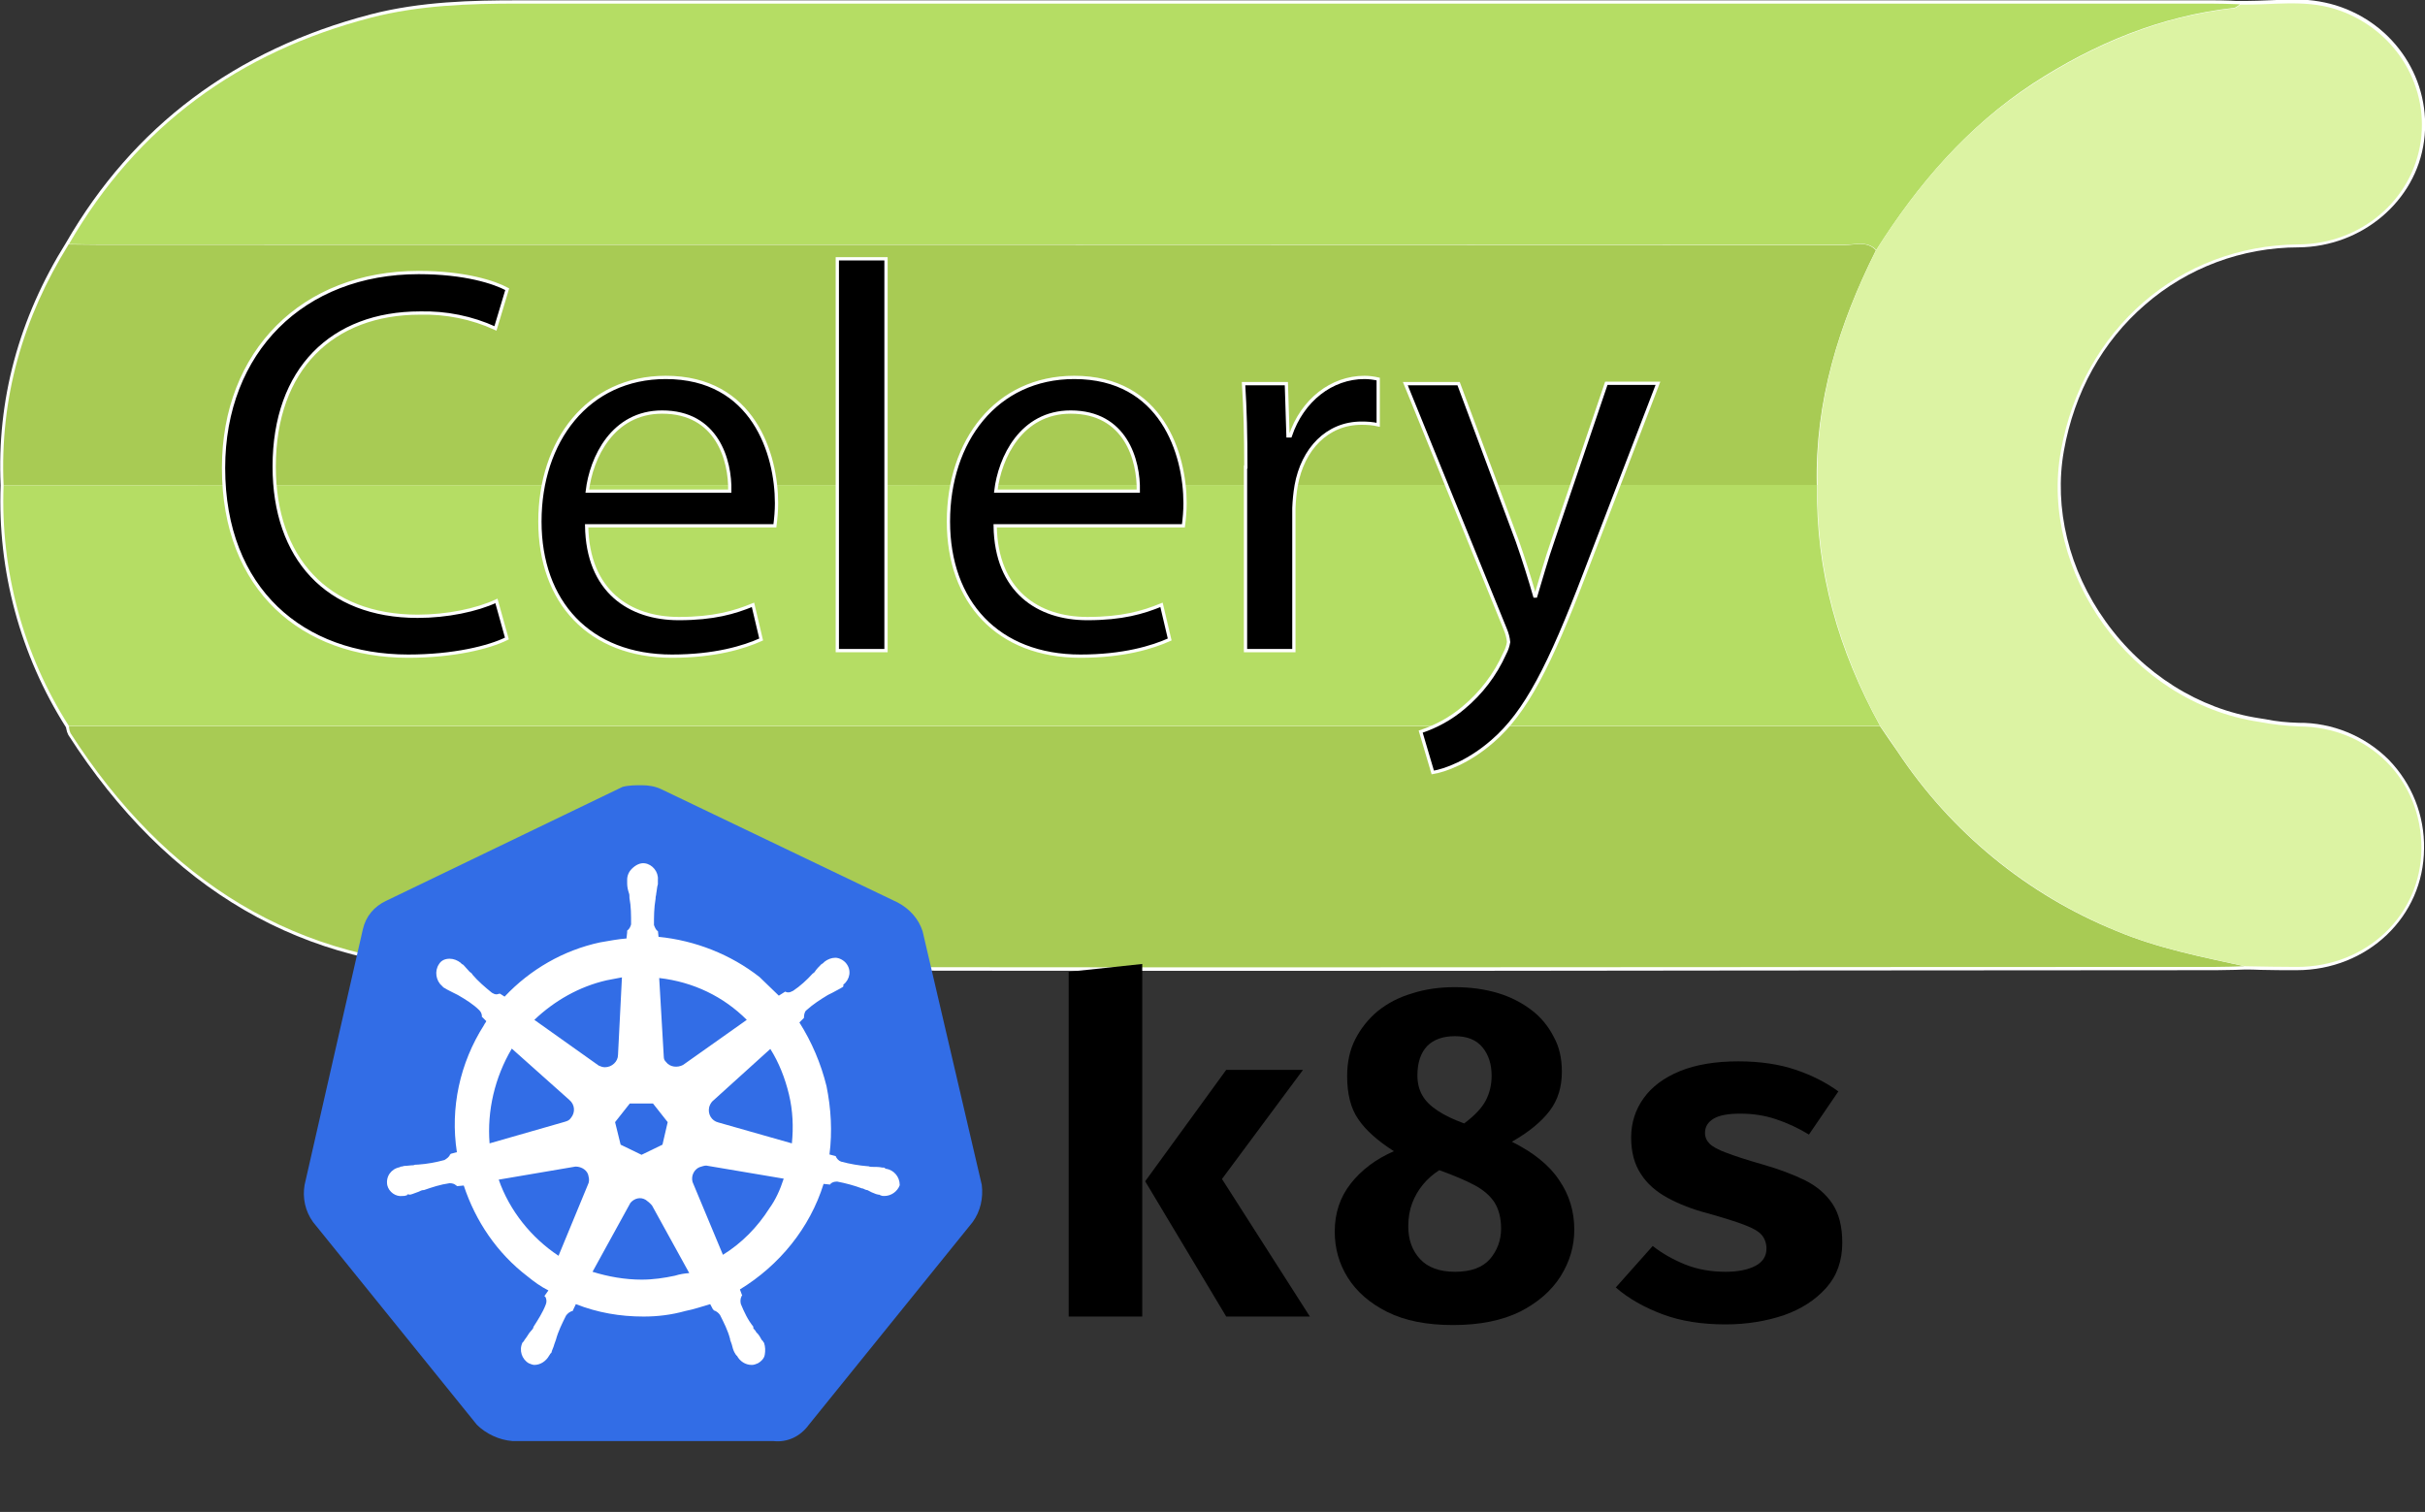 <?xml version="1.0" encoding="utf-8"?>
<!-- Generator: Adobe Illustrator 25.4.0, SVG Export Plug-In . SVG Version: 6.00 Build 0)  -->
<svg version="1.1" id="Layer_1" xmlns="http://www.w3.org/2000/svg" xmlns:xlink="http://www.w3.org/1999/xlink" x="0px" y="0px"
	 viewBox="0 0 742 462.7" style="enable-background:new 0 0 742 462.7;" xml:space="preserve">
<rect x="0" y="0" width="742" height="462.7" fill="#333333" stroke="none"/>
<style type="text/css">
	.st0{fill:#FFFFFF;}
	.st1{fill:#A8CB54;}
	.st2{fill:#B5DD64;}
	.st3{fill:#DCF3A3;}
	.st4{stroke:#FFFFFF;stroke-miterlimit:10;}
	.st5{fill:#326DE6;}
</style>
<path class="st0" d="M703.3,221.2c-3.4-0.1-6.8-0.4-10.1-1.1c-0.6-0.1-1.3-0.2-1.9-0.3c-18.4-2.8-35.5-13.5-47-29.6
	c-11.3-15.7-15.9-34.8-12.8-52.2c3.2-18,11.8-33.5,24.9-44.8c13-11.3,29.7-17.5,46.9-17.5c19.4-0.2,35.9-14.1,38.4-32.5
	c2.5-18.5-8.9-36-27.1-41.6c-4.4-1.3-8.9-1.9-13.5-1.7c-2.4,0-4.7,0.1-7,0.2c-2.3,0.1-4.7,0.2-7,0.2c-0.5,0-1.1,0-1.6,0h0
	c-1,0-2,0-3-0.1c-2.1-0.1-4.3-0.1-6.4-0.1l-183.2,0c-111.4,0-222.9,0-334.3,0h-0.1c-13.7,0-29.7,0.3-45.1,4.3
	C72,15.2,40.7,38.7,20.2,74.3l0,0c-14.5,23.2-21.2,48.2-20,74.2c-1,26.2,6,52,20,74.1c0,0.2,0.1,0.3,0.1,0.5
	c0.1,0.6,0.3,1.2,0.6,1.8c30.5,47.5,72.1,71.6,123.8,71.8c68.8,0.3,143.9,0.4,236.3,0.4c50.5,0,101,0,151.4-0.1
	c48.6,0,97.1-0.1,145.7-0.1c2,0,4-0.1,5.9-0.1c0.9,0,1.8-0.1,2.7-0.1l0,0c1.7,0,3.3,0,5,0.1c3.5,0.1,7.1,0.1,10.7,0.1h0.3
	c21.7,0,38.9-16.4,39-37.2c0.2-10.1-3.7-19.9-10.8-27.2C723.6,225.2,713.6,221.1,703.3,221.2z"/>
<path class="st1" d="M686.8,295.7c-2.9,0.1-5.8,0.2-8.7,0.2c-177.8,0-355.7,0.4-533.5-0.2c-53.9-0.2-94.3-26.6-123-71.3
	c-0.3-0.7-0.5-1.4-0.5-2.1c184.7,0,369.5,0,554.2,0c1.8,2.6,3.5,5.2,5.3,7.7c16.3,24.6,39.6,43.8,67,54.9
	C660.2,290.2,673.5,292.8,686.8,295.7z"/>
<path class="st1" d="M1.1,148.5C-0.1,121.8,7,97.3,21,74.8c3.4,0,6.8,0.1,10.1,0.1c177.8,0,355.5,0,533.3,0.1c3.2,0,6.8-1.4,9.6,1.6
	c-11.4,22.7-18.7,46.3-18.1,72L1.1,148.5z"/>
<path class="st2" d="M1.1,148.5l554.9-0.1c-0.5,26.4,6.6,50.8,19.3,73.8l-554.2,0C7.1,200.3,0.1,174.5,1.1,148.5z"/>
<path class="st2" d="M574.1,76.5c-2.8-2.9-6.4-1.6-9.6-1.6c-177.8-0.1-355.5-0.1-533.3-0.1c-3.4,0-6.8,0-10.1-0.1
	c20.9-36.2,52.1-58.8,92.4-69.3c14.8-3.8,29.9-4.3,45-4.3c172.5,0,345,0,517.5,0c3.1,0,6.3,0.1,9.4,0.2c-0.6,0.4-1.2,1-1.8,1.1
	c-22.5,2.5-42.7,10.9-61.5,23.1C602,38.7,586.8,56.4,574.1,76.5z"/>
<path class="st3" d="M574.1,76.5c12.7-20.1,27.9-37.8,48.1-50.9c18.8-12.2,39-20.6,61.5-23.1c0.6-0.1,1.2-0.7,1.8-1.1
	c9.6,0.2,19.3-1.6,28.8,1.3c17.8,5.5,28.9,22.6,26.4,40.5c-2.5,18-18.4,31.5-37.4,31.6c-36.5,0.3-66,26-72.7,63.1
	c-6.7,37.1,21.3,77.1,60.6,83c4,0.8,8.1,1.2,12.2,1.4c21.4,0.1,37.6,16.3,37.5,37.4c-0.1,20.3-16.8,36.2-38,36.2
	c-5.3,0-10.6-0.1-15.9-0.2c-13.3-2.9-26.6-5.5-39.3-10.8c-27.3-11.2-50.7-30.3-67-54.9c-1.7-2.6-3.5-5.2-5.3-7.7
	c-12.6-23-19.7-47.4-19.3-73.8C555.4,122.8,562.7,99.1,574.1,76.5z"/>
<path class="st4" d="M155.1,195.4c-5.4,2.7-16.3,5.4-30.2,5.4c-32.2,0-56.5-20.3-56.5-57.6c0-35.6,24.3-59.8,59.7-59.8
	c14.2,0,23.2,3,27.1,5.1l-3.6,12c-7.2-3.3-15.1-4.9-23.1-4.7c-26.8,0-44.6,17.1-44.6,47c0,27.9,16.1,45.8,43.9,45.8
	c9,0,18.1-1.9,24.1-4.7L155.1,195.4z"/>
<path class="st4" d="M179.5,160.9c0.3,20.1,13.2,28.4,28.2,28.4c10.7,0,17.1-1.9,22.7-4.2l2.5,10.6c-5.3,2.4-14.2,5.1-27.3,5.1
	c-25.3,0-40.4-16.6-40.4-41.2s14.6-44.1,38.5-44.1c26.8,0,33.9,23.5,33.9,38.5c0,2.3-0.2,4.6-0.5,6.9H179.5z M223.3,150.3
	c0.2-9.5-3.9-24.2-20.7-24.2c-15.1,0-21.7,13.9-22.9,24.2H223.3z"/>
<path class="st4" d="M256.2,79.2h14.9v119.9h-14.9V79.2z"/>
<path class="st4" d="M304.5,160.9c0.3,20.1,13.2,28.4,28.2,28.4c10.7,0,17.1-1.9,22.7-4.2l2.5,10.6c-5.3,2.4-14.2,5.1-27.3,5.1
	c-25.3,0-40.4-16.6-40.4-41.2s14.6-44.1,38.5-44.1c26.8,0,33.9,23.5,33.9,38.5c0,2.3-0.2,4.6-0.5,6.9H304.5z M348.3,150.3
	c0.2-9.5-3.9-24.2-20.7-24.2c-15.1,0-21.7,13.9-22.9,24.2H348.3z"/>
<path class="st4" d="M381.2,142.9c0-9.6-0.2-17.9-0.7-25.5h13.1l0.5,16h0.7c3.7-11,12.7-17.9,22.7-17.9c1.4,0,2.9,0.2,4.2,0.5v14
	c-1.7-0.4-3.4-0.5-5.1-0.5c-10.5,0-18,7.9-20,19.1c-0.4,2.3-0.6,4.6-0.7,6.9v43.6h-14.8V142.9z"/>
<path class="st4" d="M446.3,117.4l18,48.3c1.9,5.4,3.9,11.8,5.3,16.7h0.3c1.5-4.9,3.2-11.1,5.3-17.1l16.3-48h15.8l-22.4,58.3
	c-10.7,28-18,42.4-28.2,51.2c-7.3,6.4-14.6,9-18.3,9.6l-3.7-12.5c4.8-1.6,9.2-4,13.1-7.3c5.4-4.5,9.7-10.1,12.6-16.6
	c0.6-1.1,1-2.3,1.2-3.5c-0.1-1.3-0.5-2.7-1-3.9L430,117.4L446.3,117.4z"/>
<g>
	<g>
		<path id="path10349" class="st5" d="M282.3,285c-1.2-3.8-4-6.9-7.6-8.8l-72.4-34.7c-1.9-0.9-4-1.2-5.9-1.2s-4,0-5.9,0.5
			l-72.4,34.9c-3.6,1.7-6.2,4.7-7.1,8.8l-17.8,78.1c-0.7,4,0.2,8.1,2.6,11.4l50.1,62c2.8,2.8,6.9,4.7,10.9,5h79.8
			c4.3,0.5,8.3-1.4,10.9-5l50.1-62c2.4-3.3,3.3-7.4,2.8-11.4L282.3,285L282.3,285z"/>
		<path id="path10351" class="st0" d="M271.3,357.7L271.3,357.7c-0.2,0-0.5,0-0.5-0.2c0-0.2-0.5-0.2-0.9-0.2
			c-0.9-0.2-1.9-0.2-2.8-0.2c-0.5,0-0.9,0-1.4-0.2h-0.2c-2.6-0.2-5.5-0.7-8.1-1.4c-0.7-0.2-1.4-0.9-1.7-1.7c0.2,0,0,0,0,0l0,0
			l-1.9-0.5c0.9-6.9,0.5-14-0.9-20.9c-1.7-6.9-4.5-13.5-8.3-19.5l1.4-1.4l0,0v-0.2c0-0.7,0.2-1.7,0.7-2.1c2.1-1.9,4.3-3.3,6.6-4.7
			l0,0c0.5-0.2,0.9-0.5,1.4-0.7c0.9-0.5,1.7-0.9,2.6-1.4c0.2-0.2,0.5-0.2,0.7-0.5c0.2-0.2,0-0.2,0-0.5l0,0c2.1-1.7,2.6-4.5,0.9-6.6
			c-0.7-0.9-2.1-1.7-3.3-1.7c-1.2,0-2.4,0.5-3.3,1.2l0,0l-0.2,0.2c-0.2,0.2-0.5,0.5-0.7,0.5c-0.7,0.7-1.4,1.4-1.9,2.1
			c-0.2,0.5-0.7,0.7-0.9,0.9l0,0c-1.7,1.9-3.8,3.8-5.9,5.2c-0.5,0.2-0.9,0.5-1.4,0.5c-0.2,0-0.7,0-0.9-0.2h-0.2l-1.9,1.2
			c-1.9-1.9-4-3.8-5.9-5.7c-8.8-6.9-19.7-11.2-30.9-12.3l-0.2-1.9l0,0v0.2c-0.7-0.5-0.9-1.2-1.2-1.9c0-2.6,0-5.2,0.5-8.1v-0.2
			c0-0.5,0.2-0.9,0.2-1.4c0.2-0.9,0.2-1.9,0.5-2.8v-1.4l0,0c0.2-2.4-1.7-4.7-4-5c-1.4-0.2-2.8,0.5-4,1.7c-0.9,0.9-1.4,2.1-1.4,3.3
			l0,0v1.2c0,0.9,0.2,1.9,0.5,2.8c0.2,0.5,0.2,0.9,0.2,1.4v0.2c0.5,2.6,0.5,5.2,0.5,8.1c-0.2,0.7-0.5,1.4-1.2,1.9v0.5l0,0l-0.2,1.9
			c-2.6,0.2-5.2,0.7-8.1,1.2c-11.2,2.4-21.4,8.3-29.2,16.6l-1.4-0.9h-0.2c-0.2,0-0.5,0.2-0.9,0.2c-0.5,0-0.9-0.2-1.4-0.5
			c-2.1-1.7-4.3-3.6-5.9-5.5l0,0c-0.2-0.5-0.7-0.7-0.9-0.9c-0.7-0.7-1.2-1.4-1.9-2.1c-0.2-0.2-0.5-0.2-0.7-0.5
			c-0.2-0.2-0.2-0.2-0.2-0.2l0,0c-0.9-0.7-2.1-1.2-3.3-1.2c-1.4,0-2.6,0.5-3.3,1.7c-1.4,2.1-0.9,5,0.9,6.6l0,0
			c0.2,0,0.2,0.2,0.2,0.2s0.5,0.5,0.7,0.5c0.7,0.5,1.7,0.9,2.6,1.4c0.5,0.2,0.9,0.5,1.4,0.7l0,0c2.4,1.4,4.7,2.8,6.6,4.7
			c0.5,0.5,0.9,1.4,0.7,2.1v-0.2l0,0l1.4,1.4c-0.2,0.5-0.5,0.7-0.7,1.2c-7.4,11.6-10.4,25.4-8.3,38.9l-1.9,0.5l0,0
			c0,0.2-0.2,0.2-0.2,0.2c-0.2,0.7-0.9,1.2-1.7,1.7c-2.6,0.7-5.2,1.2-8.1,1.4l0,0c-0.5,0-0.9,0-1.4,0.2c-0.9,0-1.9,0.2-2.8,0.2
			c-0.2,0-0.5,0.2-0.9,0.2c-0.2,0-0.2,0-0.5,0.2l0,0c-2.6,0.5-4.3,2.8-3.8,5.5l0,0c0.5,2.1,2.6,3.6,4.7,3.3c0.5,0,0.7,0,1.2-0.2l0,0
			c0.2,0,0.2,0,0.2-0.2c0-0.2,0.7,0,0.9,0c0.9-0.2,1.9-0.7,2.6-0.9c0.5-0.2,0.9-0.5,1.4-0.5h0.2c2.6-0.9,5-1.7,7.8-2.1h0.2
			c0.7,0,1.4,0.2,1.9,0.7c0.2,0,0.2,0.2,0.2,0.2l0,0l2.1-0.2c3.6,10.9,10.2,20.7,19.5,27.8c2.1,1.7,4,3.1,6.4,4.3l-1.2,1.7l0,0
			c0,0.2,0.2,0.2,0.2,0.2c0.5,0.7,0.5,1.7,0.2,2.4c-0.9,2.4-2.4,4.7-3.8,6.9v0.2c-0.2,0.5-0.5,0.7-0.9,1.2c-0.5,0.5-0.9,1.4-1.7,2.4
			c-0.2,0.2-0.2,0.5-0.5,0.7c0,0,0,0.2-0.2,0.2l0,0c-1.2,2.4-0.2,5.2,1.9,6.4c0.5,0.2,1.2,0.5,1.7,0.5c1.9,0,3.6-1.2,4.5-2.8l0,0
			c0,0,0-0.2,0.2-0.2c0-0.2,0.2-0.5,0.5-0.7c0.2-0.9,0.7-1.7,0.9-2.6l0.5-1.4l0,0c0.7-2.6,1.9-5,3.1-7.4c0.5-0.7,1.2-1.2,1.9-1.4
			c0.2,0,0.2,0,0.2-0.2l0,0l0.9-1.9c6.6,2.6,13.5,3.8,20.7,3.8c4.3,0,8.5-0.5,12.8-1.7c2.6-0.5,5.2-1.4,7.6-2.1l0.9,1.7l0,0
			c0.2,0,0.2,0,0.2,0.2c0.7,0.2,1.4,0.7,1.9,1.4c1.2,2.4,2.4,4.7,3.1,7.4v0.2l0.5,1.4c0.2,0.9,0.5,1.9,0.9,2.6
			c0.2,0.2,0.2,0.5,0.5,0.7c0,0,0,0.2,0.2,0.2l0,0c0.9,1.7,2.6,2.8,4.5,2.8c0.7,0,1.2-0.2,1.9-0.5c0.9-0.5,1.9-1.4,2.1-2.6
			c0.2-1.2,0.2-2.4-0.2-3.6l0,0c0-0.2-0.2-0.2-0.2-0.2c0-0.2-0.2-0.5-0.5-0.7c-0.5-0.9-0.9-1.7-1.7-2.4c-0.2-0.5-0.5-0.7-0.9-1.2
			v-0.5c-1.7-2.1-2.8-4.5-3.8-6.9c-0.2-0.7-0.2-1.7,0.2-2.4c0-0.2,0.2-0.2,0.2-0.2l0,0l-0.7-1.9c12.1-7.4,21.4-18.8,25.6-32.3
			l1.9,0.2l0,0c0.2,0,0.2-0.2,0.2-0.2c0.5-0.5,1.2-0.7,1.9-0.7h0.2c2.6,0.5,5.2,1.2,7.6,2.1h0.2c0.5,0.2,0.9,0.5,1.4,0.5
			c0.9,0.5,1.7,0.9,2.6,1.2c0.2,0,0.5,0.2,0.9,0.2c0.2,0,0.2,0,0.5,0.2l0,0c0.5,0.2,0.7,0.2,1.2,0.2c2.1,0,4-1.4,4.7-3.3
			C275.3,360,273.4,358.1,271.3,357.7L271.3,357.7z M202.7,350.3l-6.4,3.1l-6.4-3.1l-1.7-6.9l4.5-5.7h7.1l4.5,5.7L202.7,350.3z
			 M241.4,334.9c1.2,5,1.4,10,0.9,15l-22.5-6.4l0,0c-2.1-0.5-3.3-2.6-2.8-4.7c0.2-0.7,0.5-1.2,0.9-1.7l17.8-16.1
			C238.3,325.1,240.2,329.9,241.4,334.9z M228.5,312.1l-19.5,13.8c-1.7,0.9-4,0.7-5.2-0.9c-0.5-0.5-0.7-0.9-0.7-1.7l-1.4-24
			C212.2,300.5,221.4,305,228.5,312.1C228.5,312.1,228.5,312.1,228.5,312.1z M185.6,300l4.7-0.9l-1.2,23.7l0,0c0,2.1-1.9,3.8-4,3.8
			c-0.7,0-1.2-0.2-1.9-0.5l-19.7-14C169.7,306.2,177.3,301.9,185.6,300z M156.6,320.9l17.6,15.7l0,0c1.7,1.4,1.9,3.8,0.5,5.5
			c-0.5,0.7-0.9,0.9-1.9,1.2l-23,6.6C149,339.9,151.4,329.7,156.6,320.9z M152.6,361l23.5-4c1.9,0,3.8,1.2,4,3.1
			c0.2,0.7,0.2,1.7-0.2,2.4l0,0l-9,21.8C162.6,378.8,155.9,370.5,152.6,361z M206.5,390.4c-3.3,0.7-6.6,1.2-10.2,1.2
			c-5,0-10.2-0.9-15-2.4l11.6-21.1c1.2-1.4,3.1-1.9,4.7-0.9c0.7,0.5,1.2,0.9,1.9,1.7l0,0l11.4,20.7
			C209.5,389.7,208.1,389.9,206.5,390.4z M235.4,369.8c-3.6,5.7-8.5,10.7-14.2,14.2l-9.3-22.3c-0.5-1.9,0.5-3.8,2.1-4.5
			c0.7-0.2,1.4-0.5,2.1-0.5l23.7,4C238.7,364.1,237.3,367.2,235.4,369.8z"/>
	</g>
	<g>
		<path d="M349.5,295v107.9h-22.5V297.4L349.5,295z M398.7,327.4l-24.8,33.4l26.9,42.1h-25.6l-24.8-41.4l24.8-34.1H398.7z"/>
		<path d="M477.9,328c0,4.6-1.2,8.6-3.7,11.9c-2.5,3.3-6.3,6.5-11.6,9.5c6.6,3.3,11.5,7.2,14.5,11.8c3.1,4.5,4.6,9.6,4.6,15.1
			c0,5.1-1.4,9.8-4.2,14.3c-2.8,4.4-6.9,8-12.4,10.8c-5.5,2.7-12.3,4.1-20.5,4.1c-8,0-14.7-1.3-20.1-4s-9.4-6.2-12.1-10.5
			c-2.7-4.3-4-9-4-14.1c0-5.6,1.6-10.5,4.9-14.7c3.3-4.2,7.7-7.5,13.2-9.9c-5-3.2-8.7-6.5-10.9-9.8c-2.3-3.3-3.4-7.7-3.4-13.2
			c0-4.2,0.8-8,2.5-11.3c1.7-3.3,4-6.2,6.9-8.6c3-2.4,6.4-4.2,10.5-5.4c4-1.3,8.4-1.9,13-1.9c4.8,0,9.2,0.6,13.2,1.8
			c4,1.2,7.4,3,10.3,5.2s5.2,5,6.8,8.2C477.1,320.3,477.9,323.9,477.9,328z M459.3,376c0-3.3-0.7-5.9-2-8c-1.3-2-3.3-3.8-6.1-5.3
			s-6.4-3-10.8-4.6c-1.9,1.2-3.6,2.7-5,4.4c-1.4,1.7-2.5,3.6-3.3,5.7c-0.8,2.1-1.2,4.5-1.2,7.1c0,4.1,1.2,7.4,3.6,10
			c2.4,2.6,6,3.9,10.7,3.9c4.9,0,8.4-1.3,10.7-3.9C458.1,382.7,459.3,379.6,459.3,376z M433.7,329.1c0,2.3,0.5,4.4,1.5,6.1
			c1,1.8,2.6,3.3,4.7,4.7c2.1,1.4,4.8,2.7,8.1,3.9c3.2-2.4,5.4-4.7,6.6-7c1.2-2.3,1.8-4.8,1.8-7.6c0-3.5-0.9-6.4-2.8-8.7
			c-1.9-2.3-4.7-3.4-8.4-3.4c-3.7,0-6.5,1-8.5,3C434.7,322.2,433.7,325.2,433.7,329.1z"/>
		<path d="M528,389.2c3.7,0,6.8-0.6,9.1-1.8c2.3-1.2,3.4-3,3.4-5.3c0-1.6-0.5-3-1.4-4.1c-0.9-1.1-2.6-2.1-5.2-3.1s-6.4-2.2-11.4-3.6
			c-4.6-1.2-8.7-2.8-12.2-4.7c-3.5-1.9-6.3-4.3-8.2-7.3c-2-3-3-6.7-3-11.2c0-4.5,1.3-8.5,3.8-12c2.5-3.5,6.2-6.3,11.1-8.3
			c4.9-2,10.9-3,17.9-3c6.7,0,12.6,0.9,17.6,2.6c5,1.7,9.3,3.9,13,6.6l-9,13.2c-3.1-1.9-6.5-3.5-10.1-4.7c-3.6-1.2-7.2-1.7-10.9-1.7
			c-3.7,0-6.4,0.5-8.1,1.5s-2.7,2.4-2.7,4.4c0,1.3,0.5,2.4,1.4,3.3c0.9,0.9,2.7,1.9,5.2,2.8c2.6,1,6.3,2.2,11.2,3.6
			c4.9,1.4,9.1,3,12.8,4.8c3.6,1.8,6.4,4.2,8.4,7.2c2,3,3,7,3,11.9c0,5.5-1.6,10.1-4.9,13.8c-3.3,3.7-7.6,6.5-13,8.4
			c-5.4,1.8-11.3,2.8-17.8,2.8c-7.3,0-13.7-1-19.3-3.1c-5.6-2.1-10.4-4.8-14.3-8.2l11.3-12.7c2.9,2.3,6.3,4.2,10,5.7
			C519.5,388.5,523.6,389.2,528,389.2z"/>
	</g>
</g>
</svg>
